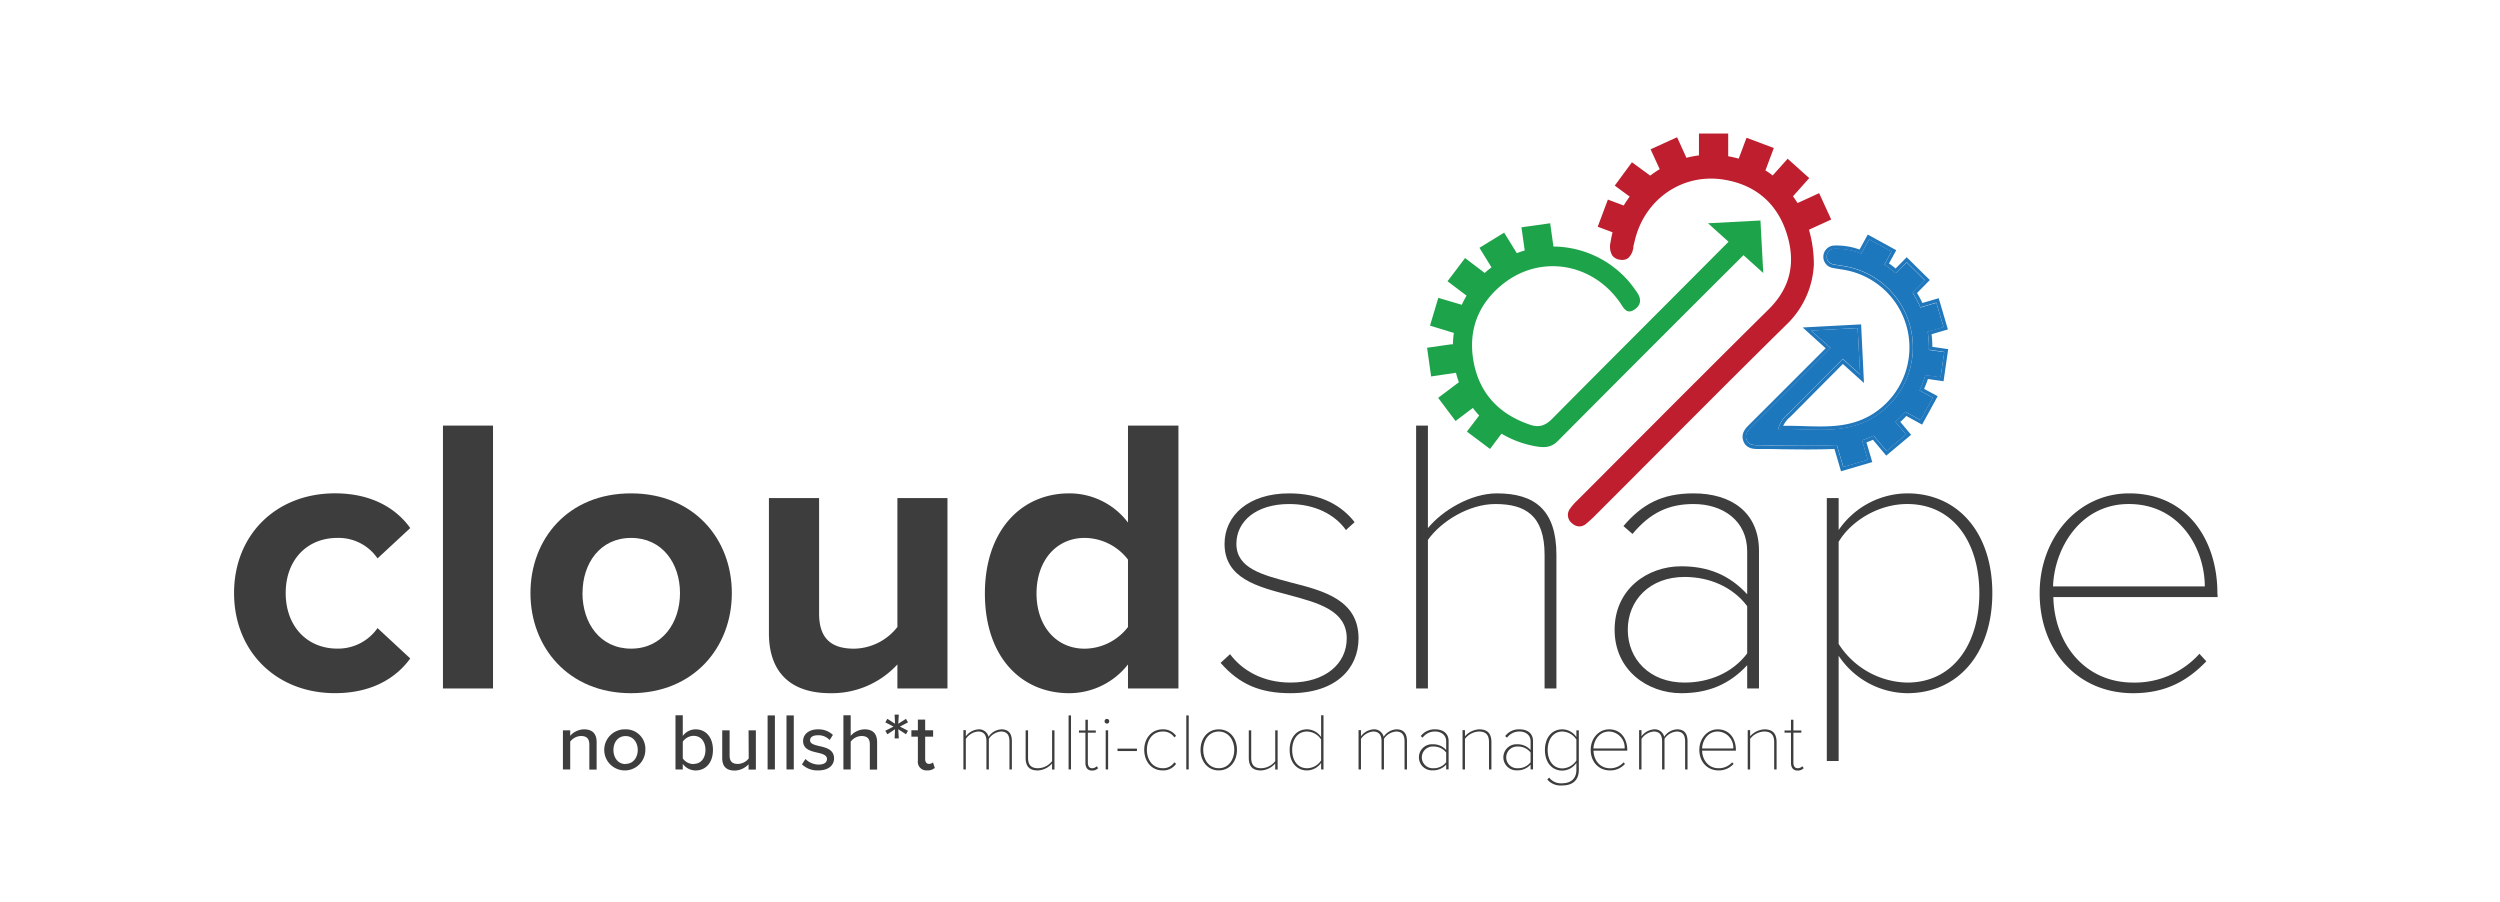 <svg xmlns="http://www.w3.org/2000/svg" viewBox="0 0 720 259.72"><defs><style>.cls-1{fill:none;}.cls-2{fill:#1d77bc;}.cls-3{fill:#1da34a;}.cls-4{fill:#be1e2d;}.cls-5{fill:#2077bc;}.cls-6{fill:#3d3d3d;}</style></defs><g id="Layer_2" data-name="Layer 2"><path class="cls-1" d="M376.42,210.68c-2.76,0-4.27,2.33-4.27,5.3s1.51,5.27,4.27,5.27a4.9,4.9,0,0,0,4.06-2.24v-6A5,5,0,0,0,376.42,210.68Z"/><path class="cls-1" d="M503.19,174.56c-4.2-5.57-10.9-8.4-18.05-8.4-10,0-16.34,6.69-16.34,15.21s6.35,15.21,16.34,15.21c7.15,0,13.85-2.84,18.05-8.4Z"/><path class="cls-1" d="M312.37,154.92c-8.17,0-13.85,6.47-13.85,16s5.68,15.9,13.85,15.9a15.88,15.88,0,0,0,12.49-6.25V161.16A15.87,15.87,0,0,0,312.37,154.92Z"/><path class="cls-1" d="M494.69,210.68c-2.9,0-4.41,2.66-4.48,4.88h9A4.62,4.62,0,0,0,494.69,210.68Z"/><path class="cls-1" d="M351,210.68c-2.87,0-4.48,2.54-4.48,5.27s1.61,5.3,4.48,5.3,4.48-2.54,4.48-5.3S353.9,210.68,351,210.68Z"/><path class="cls-1" d="M463.4,210.68c-2.9,0-4.41,2.66-4.48,4.88h9A4.62,4.62,0,0,0,463.4,210.68Z"/><path class="cls-1" d="M437.1,215a3.13,3.13,0,1,0,0,6.25,4.54,4.54,0,0,0,3.71-1.73v-2.8A4.56,4.56,0,0,0,437.1,215Z"/><path class="cls-1" d="M412.79,215a3.13,3.13,0,1,0,0,6.25,4.54,4.54,0,0,0,3.71-1.73v-2.8A4.56,4.56,0,0,0,412.79,215Z"/><path class="cls-1" d="M180.17,211.92c-2.24,0-3.5,1.91-3.5,4s1.26,4.06,3.5,4.06,3.5-1.91,3.5-4.06S182.43,211.92,180.17,211.92Z"/><path class="cls-1" d="M613.07,145.16c-14.07,0-21.45,12.94-21.79,23.72H635C635,158.32,628.06,145.16,613.07,145.16Z"/><path class="cls-1" d="M450,210.68c-2.75,0-4.27,2.36-4.27,5.32s1.52,5.3,4.27,5.3A5,5,0,0,0,454,219v-6A5,5,0,0,0,450,210.68Z"/><path class="cls-1" d="M195.79,170.81c0-8.51-5.11-15.89-14.07-15.89s-14,7.38-14,15.89,5,16,14,16S195.79,179.44,195.79,170.81Z"/><path class="cls-1" d="M549.28,145.16c-8.52,0-16.35,5.11-19.75,10.89v29.4a24,24,0,0,0,19.75,11.13c13.39,0,20.77-11.35,20.77-25.77S562.67,145.16,549.28,145.16Z"/><path class="cls-1" d="M199.77,211.92a3.88,3.88,0,0,0-3.13,1.68v4.78a3.83,3.83,0,0,0,3.13,1.63c2.1,0,3.4-1.68,3.4-4S201.87,211.92,199.77,211.92Z"/><path class="cls-2" d="M528.64,128.2l.39,0,1.86,6.3,7.05-2.07-1.66-5.62.45-.16c.84-.29,1.71-.64,2.58-1l.34-.16,3.68,4.38,5.63-4.72-3.09-3.69.36-.32a27,27,0,0,0,2.28-2.25l.27-.29,4.35,2.39,3.54-6.45-3.83-2.09.2-.43a25.7,25.7,0,0,0,1.36-3.55l.12-.41,4.37.63,1.06-7.27-4.42-.64v-.43a30.71,30.71,0,0,0-.29-4.35l-.06-.43,4.57-1.35-2.08-7-4.57,1.35-.18-.4a28.27,28.27,0,0,0-1.87-3.48l-.21-.34,3.54-3.59-5.24-5.16L546,78.68l-.36-.3a28.53,28.53,0,0,0-2.56-1.93l-.38-.26,2.06-3.75-6.44-3.53L536.06,73l-.39-.12-.27-.09-.26-.09a18.64,18.64,0,0,0-6.93-1.07,2.25,2.25,0,0,0-.31,4.45c.69.15,1.39.26,2.09.36s1.47.23,2.19.38a23.67,23.67,0,0,1,7.55,43.26c-6.47,4-13.22,3.78-20.36,3.56-2.14-.06-4.35-.13-6.54-.07h-.72l.23-.68a8.06,8.06,0,0,1,2.4-3.51l.47-.44q4.45-4.5,8.94-9l5.89-5.9.34-.36.34-.36,5,4.5L535,94.47l-13.41.72,5.59,5-7.72,7.72-15.23,15.22c-1.36,1.35-1.7,2.4-1.17,3.61s1.62,1.47,3.21,1.47c2.29,0,4.59,0,6.89.07C518.26,128.37,523.5,128.44,528.64,128.2Z"/><path class="cls-3" d="M418,99.15l-7,1,1.16,8.27,6.75-1,.41-.06a27.83,27.83,0,0,0,.84,2.73l-.33.24-5.64,4.25,5,6.67,4.66-3.51.33-.25c.57.75,1.18,1.47,1.82,2.17l-.27.36-3.26,4.28,6.66,5,3-4,.31-.4a29.05,29.05,0,0,0,10.15,3.69c2.2.36,4.17.3,6-1.52q26.67-26.82,53.46-53.51l.07-.07,5.7,5.13-.81-15.12-15.11.8,5.92,5.33-2,2C479.55,88,463.22,104.25,447,120.64c-2,2-3.83,2.55-6.39,1.67-8.86-3-14.56-9-16.23-18.21-1.61-8.9,1.3-16.53,8.35-22.22,10.79-8.71,25.94-6.23,33.92,5.39,1,1.53,1.91,3.4,4.16,1.83,2-1.38,1.86-3.22.58-5a35.62,35.62,0,0,0-2.4-3.17A29,29,0,0,0,447.39,71l-.94-6.7-8.27,1.16.94,6.68c-.71.21-1.42.44-2.12.71l-.16.06L433.19,67l-7.11,4.37L429.55,77c-.67.52-1.32,1-1.94,1.62l-5.67-4.3L416.89,81l5.48,4.15A28.41,28.41,0,0,0,421,87.78H421l-6.77-2-2.39,8,6.52,2,.35.1a27.54,27.54,0,0,0-.27,3.29Z"/><path class="cls-4" d="M521,66.15l6.39-2.93-3.48-7.59-6.25,2.87,0-.06c-.38-.61-.79-1.23-1.22-1.82l-.06-.09,4.68-5.24-6.22-5.57-4.31,4.82,0,0c-.63-.48-1.31-1-2-1.4l-.09-.06,2.42-6.45L503,39.68l-2.25,6h0c-1-.27-2-.49-2.94-.67h-.09V38.46H489.3v6.3h-.06a27.18,27.18,0,0,0-3.47.67l-.09,0L483,39.52,475.37,43,478,48.74l-.05,0c-.88.54-1.75,1.13-2.57,1.75l-.12.09L470,46.73l-4.95,6.73,4.3,3.16c-.6.81-1.16,1.65-1.67,2.49l-.05.08-4.56-1.71-2.93,7.82,4.27,1.6,0,0c-.24,1-.43,1.92-.57,2.86a5.18,5.18,0,0,0,.51,3.84,3.25,3.25,0,0,0,2.25,1.2,3,3,0,0,0,2.33-.48A5,5,0,0,0,470.42,71a6.2,6.2,0,0,1,.19-.83c0-.18.09-.36.13-.54,2.72-12.28,13.94-20,26.11-17.83,8.88,1.54,15,6.88,17.72,15.44s1,15.79-5.35,22c-13.54,13.37-27.2,27.07-40.42,40.31q-7.08,7.11-14.17,14.2l-.29.29a16.61,16.61,0,0,0-2.18,2.47,3,3,0,0,0,.63,4.23,3.15,3.15,0,0,0,2.08.87,3,3,0,0,0,1.86-.7,34.09,34.09,0,0,0,2.71-2.48l16.12-16.14c12.74-12.77,25.92-26,39-38.86a25.61,25.61,0,0,0,7.83-17.28v0A36.12,36.12,0,0,0,521,66.22Z"/><path class="cls-5" d="M530.21,135.72l9-2.64-1.67-5.67c.61-.22,1.24-.48,1.87-.76l3.82,4.57,7.17-6-3.11-3.71c.61-.55,1.19-1.13,1.73-1.71l4.54,2.49,4.49-8.19L554.14,112a28,28,0,0,0,1.09-2.85l4.51.65,1.34-9.25-4.56-.66a31.67,31.67,0,0,0-.23-3.63l4.7-1.38-2.64-9-4.7,1.38a30.76,30.76,0,0,0-1.54-2.87l3.68-3.74-6.66-6.57-3.2,3.25c-.6-.5-1.24-1-1.91-1.45l2.1-3.82-8.2-4.5-2.34,4.26-.16,0a19.35,19.35,0,0,0-7.3-1.1,3.25,3.25,0,0,0-.42,6.42c.7.15,1.42.26,2.13.37s1.44.22,2.14.37a22.67,22.67,0,0,1,7.24,41.43c-6.21,3.83-12.82,3.63-19.81,3.41-1.91-.06-3.88-.11-5.84-.09a7.28,7.28,0,0,1,1.87-2.43l.49-.47q4.46-4.48,8.94-9l5.88-5.9s0,0,0,0l6.08,5.47L536,93.42l-16.82.89,6.61,6-7,7q-7.6,7.61-15.23,15.21c-1.12,1.11-2.28,2.65-1.38,4.72s3.08,2.07,4.12,2.07c2.3,0,4.59,0,6.89.07,5,.06,10.08.13,15.13-.09Zm-23.92-7.48c-1.59,0-2.68-.25-3.21-1.47s-.19-2.26,1.17-3.61l15.23-15.22,7.72-7.72-5.59-5L535,94.47l.71,13.41-5-4.5-.34.36-.34.36-5.89,5.9q-4.49,4.47-8.94,9l-.47.44a8.06,8.06,0,0,0-2.4,3.51l-.23.68h.72c2.19-.06,4.4,0,6.54.07,7.14.22,13.89.43,20.36-3.56a23.67,23.67,0,0,0-7.55-43.26c-.72-.15-1.46-.26-2.19-.38s-1.4-.21-2.09-.36a2.25,2.25,0,0,1,.31-4.45,18.64,18.64,0,0,1,6.93,1.07l.26.09.27.09.39.12,2.26-4.11,6.44,3.53-2.06,3.75.38.26a28.53,28.53,0,0,1,2.56,1.93l.36.3,3.14-3.19,5.24,5.16-3.54,3.59.21.34a28.27,28.27,0,0,1,1.87,3.48l.18.4,4.57-1.35,2.08,7-4.57,1.35.06.43a30.71,30.71,0,0,1,.29,4.35v.43l4.42.64-1.06,7.27-4.37-.63-.12.41A25.7,25.7,0,0,1,553,112l-.2.43,3.83,2.09-3.54,6.45-4.35-2.39-.27.29a27,27,0,0,1-2.28,2.25l-.36.32,3.09,3.69-5.63,4.72-3.68-4.38-.34.16c-.87.4-1.74.75-2.58,1l-.45.16,1.66,5.62-7.05,2.07-1.86-6.3-.39,0c-5.14.24-10.38.17-15.46.11C510.88,128.28,508.58,128.25,506.29,128.24Z"/><path class="cls-6" d="M168.22,210.05a5.38,5.38,0,0,0-4,1.87v-1.59h-2.1V221.6h2.1v-8a4,4,0,0,1,3.11-1.63c1.44,0,2.4.6,2.4,2.47v7.21h2.1v-7.91C171.84,211.31,170.6,210.05,168.22,210.05Z"/><path class="cls-6" d="M180.17,210.05a5.92,5.92,0,1,0,5.69,5.9A5.59,5.59,0,0,0,180.17,210.05Zm0,10c-2.24,0-3.5-1.91-3.5-4.06s1.26-4,3.5-4,3.5,1.91,3.5,4S182.43,220,180.17,220Z"/><path class="cls-6" d="M200.33,210.05a4.54,4.54,0,0,0-3.69,1.91V206h-2.1V221.6h2.1V220a4.63,4.63,0,0,0,3.69,1.89c2.91,0,5-2.22,5-5.9S203.27,210.05,200.33,210.05Zm-.56,10a3.83,3.83,0,0,1-3.13-1.63V213.6a3.88,3.88,0,0,1,3.13-1.68c2.1,0,3.4,1.7,3.4,4.06S201.87,220,199.77,220Z"/><path class="cls-6" d="M215.63,218.43a4.06,4.06,0,0,1-3.12,1.58c-1.45,0-2.38-.56-2.38-2.42v-7.26H208v8c0,2.38,1.19,3.59,3.59,3.59a5.56,5.56,0,0,0,4-1.82v1.54h2.1V210.33h-2.1Z"/><rect class="cls-6" x="221.07" y="206.04" width="2.1" height="15.56"/><rect class="cls-6" x="226.51" y="206.04" width="2.1" height="15.56"/><path class="cls-6" d="M235.91,214.86c-1.4-.33-2.61-.66-2.61-1.64s.88-1.47,2.31-1.47a4.39,4.39,0,0,1,3.33,1.38l.94-1.47a6,6,0,0,0-4.3-1.61c-2.75,0-4.29,1.54-4.29,3.34,0,2.42,2.24,2.94,4.15,3.38,1.45.33,2.73.7,2.73,1.82,0,1-.84,1.61-2.42,1.61a5.45,5.45,0,0,1-3.78-1.61l-1,1.54a6.41,6.41,0,0,0,4.69,1.75c3,0,4.55-1.52,4.55-3.45C240.2,215.84,237.87,215.3,235.91,214.86Z"/><path class="cls-6" d="M249,210.05a5.44,5.44,0,0,0-4,1.87V206h-2.1V221.6H245v-8a4,4,0,0,1,3.1-1.63c1.45,0,2.41.56,2.41,2.42v7.26h2.1v-8C252.57,211.26,251.35,210.05,249,210.05Z"/><polygon class="cls-6" points="260.92 207.02 258.7 208.44 258.85 205.81 257.65 205.81 257.77 208.44 255.56 207.02 254.97 208.04 257.33 209.26 254.97 210.45 255.56 211.47 257.77 210.03 257.65 212.66 258.85 212.66 258.7 210.03 260.92 211.47 261.5 210.45 259.17 209.26 261.5 208.04 260.92 207.02"/><path class="cls-6" d="M267.55,220c-.73,0-1.1-.58-1.1-1.37v-6.47h2.29v-1.84h-2.29v-3.08h-2.1v3.08h-1.87v1.84h1.87v6.93a2.45,2.45,0,0,0,2.68,2.78,3,3,0,0,0,2.2-.72l-.54-1.59A1.62,1.62,0,0,1,267.55,220Z"/><path class="cls-6" d="M288.41,210.05a4.69,4.69,0,0,0-3.71,2.15,2.8,2.8,0,0,0-2.92-2.15,5,5,0,0,0-3.62,2v-1.77h-.7V221.6h.7v-8.8a4.73,4.73,0,0,1,3.5-2.12c1.71,0,2.43,1,2.43,2.8v8.12h.7v-8.82a4.62,4.62,0,0,1,3.5-2.1c1.7,0,2.43,1,2.43,2.8v8.12h.7v-8.12C291.42,211.24,290.46,210.05,288.41,210.05Z"/><path class="cls-6" d="M303,219.2a5.27,5.27,0,0,1-4,2.05c-1.75,0-2.92-.65-2.92-3v-7.91h-.7v7.91c0,2.66,1.28,3.64,3.52,3.64a5.82,5.82,0,0,0,4.09-2v1.73h.7V210.33H303Z"/><rect class="cls-6" x="307.75" y="206.04" width="0.7" height="15.56"/><path class="cls-6" d="M314.52,221.25c-.84,0-1.22-.68-1.22-1.63V211h2.29v-.63H313.3v-3.08h-.7v3.08h-1.86V211h1.86v8.66c0,1.4.61,2.26,1.92,2.26a2.32,2.32,0,0,0,1.75-.7l-.42-.54A1.8,1.8,0,0,1,314.52,221.25Z"/><circle class="cls-6" cx="318.79" cy="207.72" r="0.68"/><rect class="cls-6" x="318.44" y="210.33" width="0.7" height="11.27"/><rect class="cls-6" x="321.84" y="215.6" width="5.6" height="0.7"/><path class="cls-6" d="M334.91,210.68a3.78,3.78,0,0,1,3.29,1.68l.51-.42a4.48,4.48,0,0,0-3.85-1.89c-3.27,0-5.32,2.66-5.32,5.9s2,5.93,5.32,5.93a4.48,4.48,0,0,0,3.85-1.89l-.51-.44a3.83,3.83,0,0,1-3.29,1.7c-2.9,0-4.6-2.36-4.6-5.3S332,210.68,334.91,210.68Z"/><rect class="cls-6" x="341.65" y="206.04" width="0.7" height="15.56"/><path class="cls-6" d="M351,210.05c-3.18,0-5.25,2.59-5.25,5.9s2.07,5.93,5.25,5.93,5.25-2.61,5.25-5.93S354.2,210.05,351,210.05Zm0,11.2c-2.87,0-4.48-2.54-4.48-5.3s1.61-5.27,4.48-5.27,4.48,2.54,4.48,5.27S353.9,221.25,351,221.25Z"/><path class="cls-6" d="M367.27,219.2a5.26,5.26,0,0,1-4,2.05c-1.75,0-2.92-.65-2.92-3v-7.91h-.7v7.91c0,2.66,1.29,3.64,3.53,3.64a5.82,5.82,0,0,0,4.08-2v1.73h.7V210.33h-.7Z"/><path class="cls-6" d="M380.48,212.27a4.93,4.93,0,0,0-4.06-2.22c-3,0-5,2.38-5,5.93s2,5.9,5,5.9a5,5,0,0,0,4.06-2.17v1.89h.69V206h-.69Zm0,6.74a4.9,4.9,0,0,1-4.06,2.24c-2.76,0-4.27-2.31-4.27-5.27s1.51-5.3,4.27-5.3a5,5,0,0,1,4.06,2.29Z"/><path class="cls-6" d="M402.2,210.05a4.69,4.69,0,0,0-3.71,2.15,2.8,2.8,0,0,0-2.92-2.15,4.91,4.91,0,0,0-3.61,2v-1.77h-.7V221.6h.7v-8.8a4.72,4.72,0,0,1,3.5-2.12c1.7,0,2.42,1,2.42,2.8v8.12h.7v-8.82a4.62,4.62,0,0,1,3.5-2.1c1.7,0,2.43,1,2.43,2.8v8.12h.7v-8.12C405.21,211.24,404.25,210.05,402.2,210.05Z"/><path class="cls-6" d="M413.33,210.05a5,5,0,0,0-4.16,1.94l.54.46a4.35,4.35,0,0,1,3.62-1.77c1.72,0,3.17,1,3.17,2.8V216a5,5,0,0,0-3.9-1.65,3.76,3.76,0,1,0,0,7.51,5,5,0,0,0,3.9-1.66v1.38h.7v-8.14C417.2,211.17,415.54,210.05,413.33,210.05Zm3.17,9.47a4.54,4.54,0,0,1-3.71,1.73,3.13,3.13,0,1,1,0-6.25,4.56,4.56,0,0,1,3.71,1.72Z"/><path class="cls-6" d="M426,210.05a5.86,5.86,0,0,0-4.09,2v-1.77h-.7V221.6h.7v-8.8a5.34,5.34,0,0,1,4-2.12c1.75,0,2.92.7,2.92,3.06v7.86h.7v-7.86C429.52,211.08,428.24,210.05,426,210.05Z"/><path class="cls-6" d="M437.64,210.05a4.92,4.92,0,0,0-4.15,1.94l.53.46a4.35,4.35,0,0,1,3.62-1.77c1.73,0,3.17,1,3.17,2.8V216a5,5,0,0,0-3.89-1.65,3.76,3.76,0,1,0,0,7.51,5,5,0,0,0,3.89-1.66v1.38h.7v-8.14C441.51,211.17,439.86,210.05,437.64,210.05Zm3.17,9.47a4.54,4.54,0,0,1-3.71,1.73,3.13,3.13,0,1,1,0-6.25,4.56,4.56,0,0,1,3.71,1.72Z"/><path class="cls-6" d="M454,212.27a4.93,4.93,0,0,0-4.06-2.22c-3,0-5,2.4-5,5.95s2,5.93,5,5.93a5,5,0,0,0,4.06-2.22v2c0,2.73-1.82,3.87-4.06,3.87a4.28,4.28,0,0,1-3.8-1.65l-.52.58a5.08,5.08,0,0,0,4.32,1.7c2.73,0,4.76-1.28,4.76-4.5V210.33H454Zm0,6.74A5,5,0,0,1,450,221.3c-2.75,0-4.27-2.34-4.27-5.3s1.52-5.32,4.27-5.32A5,5,0,0,1,454,213Z"/><path class="cls-6" d="M463.42,210.05c-3,0-5.3,2.64-5.3,5.9,0,3.43,2.27,5.93,5.54,5.93A5.62,5.62,0,0,0,468,220l-.42-.44a5.12,5.12,0,0,1-3.91,1.7c-2.87,0-4.67-2.31-4.74-5.06h9.73V216C468.65,212.83,466.87,210.05,463.42,210.05Zm-4.5,5.51c.07-2.22,1.58-4.88,4.48-4.88a4.62,4.62,0,0,1,4.5,4.88Z"/><path class="cls-6" d="M483,210.05a4.69,4.69,0,0,0-3.71,2.15,2.8,2.8,0,0,0-2.92-2.15,5,5,0,0,0-3.62,2v-1.77h-.69V221.6h.69v-8.8a4.75,4.75,0,0,1,3.5-2.12c1.71,0,2.43,1,2.43,2.8v8.12h.7v-8.82a4.62,4.62,0,0,1,3.5-2.1c1.7,0,2.43,1,2.43,2.8v8.12h.7v-8.12C486,211.24,485.05,210.05,483,210.05Z"/><path class="cls-6" d="M494.71,210.05c-3,0-5.3,2.64-5.3,5.9,0,3.43,2.27,5.93,5.53,5.93a5.63,5.63,0,0,0,4.34-1.89l-.42-.44a5.13,5.13,0,0,1-3.92,1.7c-2.87,0-4.66-2.31-4.73-5.06h9.73V216C499.94,212.83,498.16,210.05,494.71,210.05Zm-4.5,5.51c.07-2.22,1.58-4.88,4.48-4.88a4.62,4.62,0,0,1,4.5,4.88Z"/><path class="cls-6" d="M508.13,210.05a5.86,5.86,0,0,0-4.09,2v-1.77h-.7V221.6h.7v-8.8a5.34,5.34,0,0,1,4-2.12c1.75,0,2.92.7,2.92,3.06v7.86h.7v-7.86C511.65,211.08,510.37,210.05,508.13,210.05Z"/><path class="cls-6" d="M517.72,221.25c-.84,0-1.22-.68-1.22-1.63V211h2.29v-.63H516.5v-3.08h-.7v3.08h-1.86V211h1.86v8.66c0,1.4.61,2.26,1.92,2.26a2.3,2.3,0,0,0,1.75-.7l-.42-.54A1.79,1.79,0,0,1,517.72,221.25Z"/><path class="cls-6" d="M97.15,154.92a13.58,13.58,0,0,1,11.58,5.9l9.42-8.74c-3.63-5.11-10.45-10-21.68-10-16.92,0-29.06,11.92-29.06,28.72s12.14,28.83,29.06,28.83c11.23,0,18-4.88,21.68-10l-9.42-8.74a13.86,13.86,0,0,1-11.58,5.91c-8.74,0-14.87-6.47-14.87-16S88.41,154.92,97.15,154.92Z"/><rect class="cls-6" x="127.57" y="122.57" width="14.42" height="75.71"/><path class="cls-6" d="M210.77,170.81c0-15.55-10.89-28.72-29.05-28.72s-28.95,13.17-28.95,28.72,10.9,28.83,28.95,28.83S210.77,186.47,210.77,170.81Zm-43,0c0-8.51,5-15.89,14-15.89s14.07,7.38,14.07,15.89-5.11,16-14.07,16S167.75,179.44,167.75,170.81Z"/><path class="cls-6" d="M258.45,180.57A16.14,16.14,0,0,1,246,186.82c-6.13,0-10.1-2.5-10.1-10.11V143.45H221.45v38.94c0,10.67,5.67,17.25,17.7,17.25a25.67,25.67,0,0,0,19.3-8.28v6.92h14.42V143.45H258.45Z"/><path class="cls-6" d="M324.86,150.49a21.14,21.14,0,0,0-16.92-8.4c-14,0-24.29,10.9-24.29,28.83,0,18.28,10.45,28.72,24.29,28.72a21.53,21.53,0,0,0,16.92-8.28v6.92h14.53V122.57H324.86Zm0,30.08a15.88,15.88,0,0,1-12.49,6.25c-8.17,0-13.85-6.47-13.85-15.9s5.68-16,13.85-16a15.87,15.87,0,0,1,12.49,6.24Z"/><path class="cls-6" d="M371.74,167.75c-8.06-2.16-15.66-4-15.66-11.13,0-6.47,5.67-11.46,15.21-11.46,7.37,0,13.16,3,16.34,7.49l2.5-2.27c-3.52-4.54-9.42-8.29-18.84-8.29-11.81,0-18.62,6.47-18.62,14.53,0,10,9.54,12.37,18.62,14.76,8.4,2.27,16.57,4.42,16.57,12.48,0,7.27-6.13,12.72-16.23,12.72-8.06,0-14-3.64-17.37-8.18l-2.73,2.5c5.45,6.24,11.47,8.74,20.1,8.74,13.28,0,19.63-7.26,19.63-15.78C391.26,172.74,381.16,170.13,371.74,167.75Z"/><path class="cls-6" d="M448.25,198.28V159.8c0-12.94-6.25-17.71-17.14-17.71-7.61,0-15.78,5-19.87,10V122.57h-3.4v75.71h3.4V155.49c3.86-5.45,11.92-10.33,19.41-10.33,8.52,0,14.19,3.18,14.19,14.64v38.48Z"/><path class="cls-6" d="M506.59,198.28V158.66c0-11.12-8-16.57-18.84-16.57-9.19,0-14.87,3.18-20.2,9.42l2.61,2.27c5.11-6.13,10.44-8.62,17.59-8.62,8.4,0,15.44,4.76,15.44,13.62v12.37c-5.11-5.56-11.24-8.06-19-8.06-9.76,0-19.18,6.59-19.18,18.28s9.53,18.27,19.18,18.27c7.72,0,13.85-2.5,19-8.06v6.7Zm-21.45-1.7c-10,0-16.34-6.7-16.34-15.21s6.35-15.21,16.34-15.21c7.15,0,13.85,2.83,18.05,8.4v13.62C499,193.74,492.29,196.58,485.14,196.58Z"/><path class="cls-6" d="M549.28,142.09a24.17,24.17,0,0,0-19.75,10.56v-9.2h-3.41v75.72h3.41V188.86a24,24,0,0,0,19.75,10.78c14.75,0,24.51-11.58,24.51-28.83S564,142.09,549.28,142.09Zm0,54.49a24,24,0,0,1-19.75-11.13v-29.4c3.4-5.78,11.23-10.89,19.75-10.89,13.39,0,20.77,11.23,20.77,25.65S562.67,196.58,549.28,196.58Z"/><path class="cls-6" d="M638.61,170.81c0-15.21-8.62-28.72-25.42-28.72-14.76,0-25.77,12.83-25.77,28.72,0,16.69,11,28.83,26.9,28.83,9.2,0,15.55-3.4,21.11-9.19l-2-2.16a25,25,0,0,1-19.07,8.29c-14,0-22.7-11.24-23-24.63h47.33Zm-47.33-1.93c.34-10.78,7.72-23.72,21.79-23.72,15,0,21.91,13.16,21.91,23.72Z"/></g></svg>